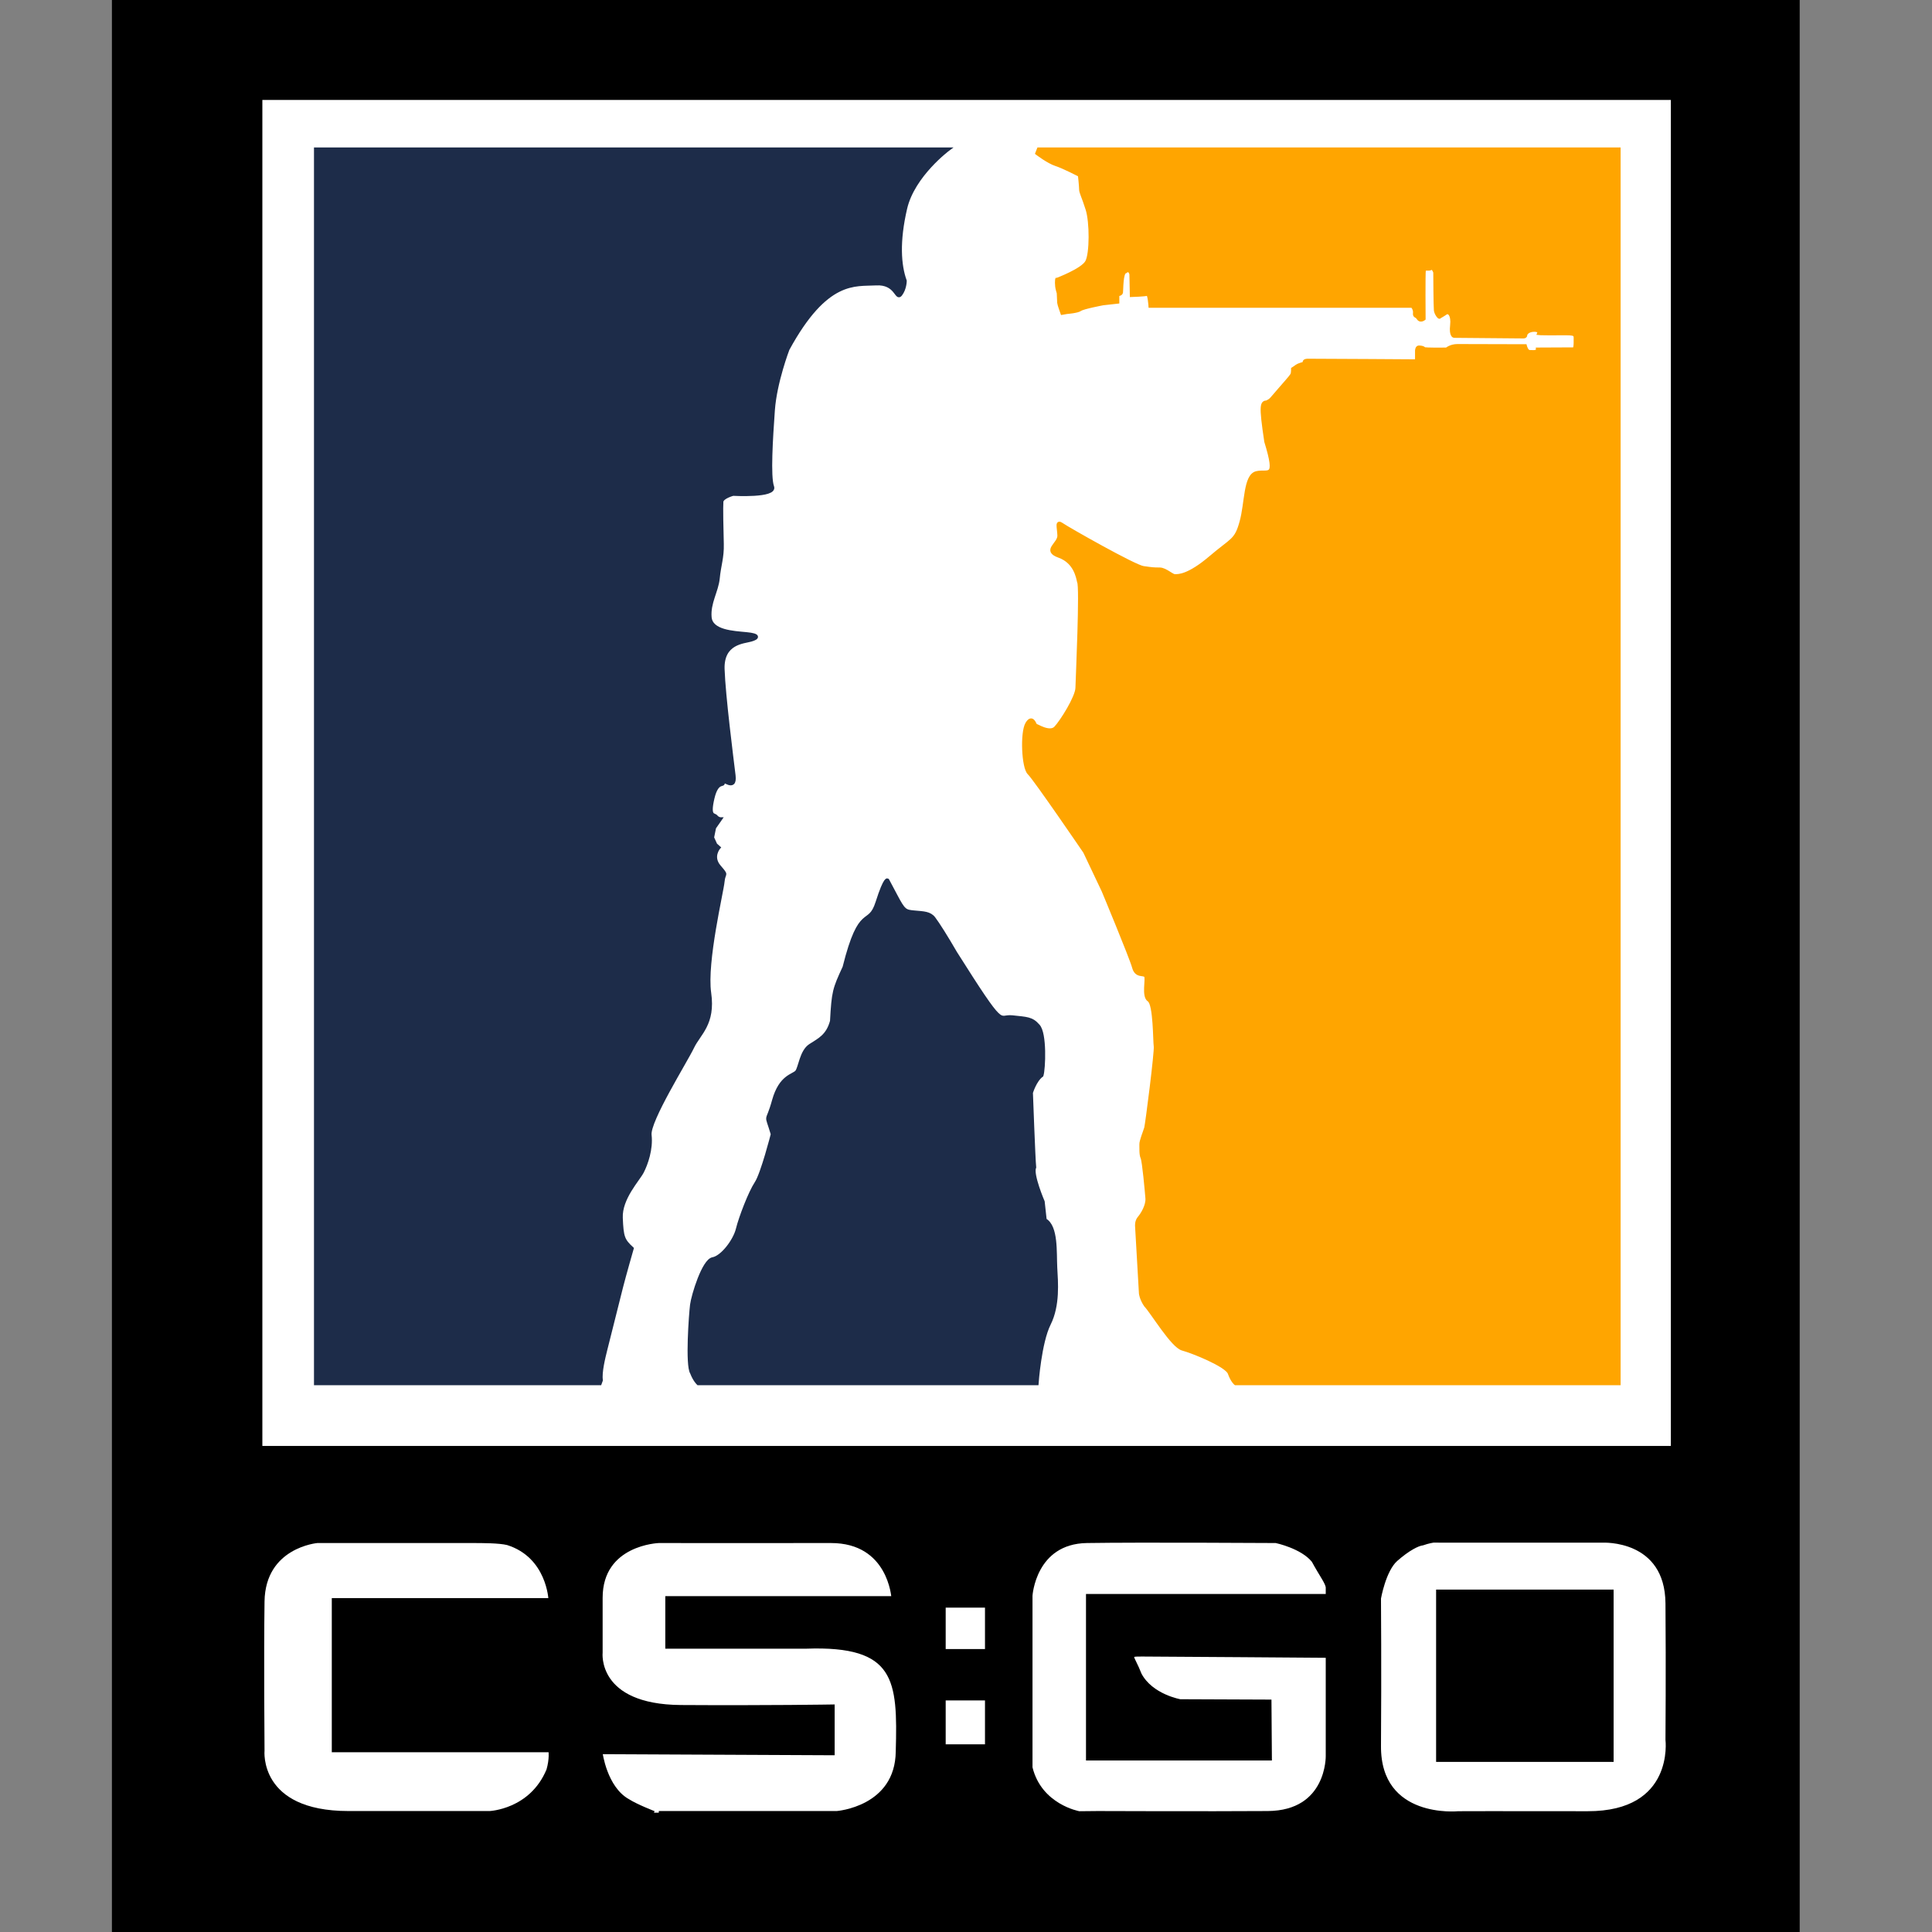<svg width="32" height="32" viewBox="0 0 32 32" fill="none" xmlns="http://www.w3.org/2000/svg">
<rect x="0" y="0" width="32" height="32" fill="#808080" stroke="none"/>
<g clip-path="url(#clip0_137_3965)">
<path d="M1.881 32H29.781V6.22123e-07H1.881V32Z" fill="black" stroke="black" stroke-width="0.055" stroke-miterlimit="10"/>
<path d="M4.318 23.977H27.702V1.628H4.318V23.977Z" fill="white" stroke="black" stroke-width="0.055" stroke-miterlimit="10"/>
<path d="M5.228 2.47H15.71C15.71 2.47 15.126 2.902 14.998 3.451C14.87 4 14.897 4.391 14.991 4.652C14.991 4.652 14.991 4.782 14.917 4.878C14.843 4.974 14.85 4.679 14.507 4.7C14.165 4.72 13.688 4.611 13.049 5.784C13.049 5.784 12.841 6.326 12.807 6.792C12.774 7.259 12.733 7.897 12.794 8.062C12.854 8.226 12.142 8.185 12.142 8.185C12.142 8.185 11.961 8.233 11.954 8.309C11.947 8.384 11.954 8.782 11.961 9.009C11.967 9.235 11.914 9.365 11.894 9.578C11.873 9.791 11.739 9.983 11.759 10.223C11.779 10.463 12.149 10.477 12.364 10.497C12.579 10.518 12.559 10.566 12.438 10.6C12.317 10.635 11.961 10.642 11.974 11.081C11.988 11.52 12.122 12.563 12.156 12.844C12.189 13.125 11.947 12.871 11.974 12.954C12.001 13.036 11.88 12.906 11.806 13.221C11.732 13.537 11.826 13.482 11.86 13.523C11.894 13.564 11.934 13.564 11.934 13.564L11.833 13.708L11.8 13.873L11.853 13.99L11.907 14.038C11.907 14.038 11.773 14.189 11.914 14.353C12.055 14.518 11.988 14.443 11.974 14.6C11.961 14.758 11.678 15.931 11.752 16.446C11.826 16.96 11.578 17.118 11.47 17.345C11.363 17.571 10.738 18.566 10.765 18.799C10.792 19.033 10.704 19.28 10.637 19.41C10.57 19.54 10.274 19.849 10.288 20.172C10.301 20.494 10.321 20.542 10.469 20.679C10.469 20.679 10.341 21.125 10.294 21.311C10.247 21.496 10.066 22.223 10.032 22.353C9.999 22.484 9.938 22.731 9.958 22.861L9.938 22.916H5.228" fill="#1D2C49"/>
<path d="M5.228 2.47H15.71C15.71 2.47 15.126 2.902 14.998 3.451C14.87 4 14.897 4.391 14.991 4.652C14.991 4.652 14.991 4.782 14.917 4.878C14.843 4.974 14.85 4.679 14.507 4.7C14.165 4.72 13.688 4.611 13.049 5.784C13.049 5.784 12.841 6.326 12.807 6.793C12.774 7.259 12.733 7.897 12.794 8.062C12.854 8.226 12.142 8.185 12.142 8.185C12.142 8.185 11.961 8.233 11.954 8.309C11.947 8.384 11.954 8.782 11.961 9.009C11.967 9.235 11.914 9.365 11.894 9.578C11.873 9.791 11.739 9.983 11.759 10.223C11.779 10.463 12.149 10.477 12.364 10.498C12.579 10.518 12.559 10.566 12.438 10.6C12.317 10.635 11.961 10.642 11.974 11.081C11.988 11.52 12.122 12.563 12.156 12.844C12.189 13.125 11.947 12.871 11.974 12.954C12.001 13.036 11.88 12.906 11.806 13.221C11.732 13.537 11.826 13.482 11.86 13.523C11.894 13.564 11.934 13.564 11.934 13.564L11.833 13.709L11.8 13.873L11.853 13.99L11.907 14.038C11.907 14.038 11.773 14.189 11.914 14.353C12.055 14.518 11.988 14.443 11.974 14.6C11.961 14.758 11.678 15.931 11.752 16.446C11.826 16.961 11.578 17.118 11.47 17.345C11.363 17.571 10.738 18.566 10.765 18.799C10.792 19.033 10.704 19.28 10.637 19.41C10.57 19.54 10.274 19.849 10.288 20.172C10.301 20.494 10.321 20.542 10.469 20.679C10.469 20.679 10.341 21.125 10.294 21.311C10.247 21.496 10.066 22.223 10.032 22.353C9.999 22.484 9.938 22.731 9.958 22.861L9.938 22.916H5.228V2.47Z" stroke="#1D2C49" stroke-width="0.055" stroke-miterlimit="10"/>
<path d="M11.564 22.916H17.175C17.175 22.916 17.222 22.237 17.377 21.928C17.531 21.619 17.498 21.242 17.484 20.995C17.471 20.748 17.504 20.316 17.309 20.206L17.276 19.904C17.276 19.904 17.081 19.451 17.135 19.334C17.121 19.204 17.081 18.099 17.081 18.099C17.081 18.099 17.142 17.894 17.256 17.811C17.289 17.708 17.316 17.111 17.195 16.988C17.088 16.864 17.007 16.871 16.765 16.844C16.523 16.817 16.658 17.098 15.825 15.78C15.683 15.534 15.536 15.3 15.468 15.211C15.401 15.122 15.3 15.122 15.146 15.108C14.991 15.094 14.971 15.088 14.837 14.834L14.702 14.58C14.702 14.58 14.668 14.511 14.53 14.943C14.393 15.376 14.252 14.943 13.983 16.021C13.815 16.384 13.802 16.425 13.775 16.913C13.708 17.16 13.567 17.221 13.419 17.317C13.271 17.413 13.251 17.681 13.197 17.75C13.143 17.818 12.928 17.818 12.814 18.23C12.7 18.642 12.68 18.401 12.794 18.786C12.794 18.786 12.626 19.444 12.525 19.595C12.424 19.746 12.263 20.165 12.216 20.357C12.169 20.549 11.961 20.823 11.806 20.851C11.652 20.878 11.477 21.455 11.457 21.612C11.437 21.77 11.376 22.614 11.457 22.738C11.504 22.861 11.564 22.916 11.564 22.916Z" fill="#1D2C49"/>
<path d="M11.564 22.916H17.175C17.175 22.916 17.222 22.237 17.377 21.928C17.531 21.619 17.498 21.242 17.484 20.995C17.471 20.748 17.504 20.316 17.309 20.206L17.276 19.904C17.276 19.904 17.081 19.451 17.135 19.334C17.121 19.204 17.081 18.099 17.081 18.099C17.081 18.099 17.142 17.894 17.256 17.811C17.289 17.709 17.316 17.112 17.195 16.988C17.088 16.865 17.007 16.871 16.765 16.844C16.523 16.817 16.658 17.098 15.825 15.78C15.683 15.534 15.536 15.3 15.468 15.211C15.401 15.122 15.3 15.122 15.146 15.108C14.991 15.094 14.971 15.088 14.837 14.834L14.702 14.58C14.702 14.58 14.668 14.511 14.53 14.944C14.393 15.376 14.252 14.944 13.983 16.021C13.815 16.384 13.802 16.425 13.775 16.913C13.708 17.16 13.567 17.221 13.419 17.317C13.271 17.413 13.251 17.681 13.197 17.75C13.143 17.818 12.928 17.818 12.814 18.23C12.7 18.642 12.68 18.401 12.794 18.786C12.794 18.786 12.626 19.444 12.525 19.595C12.424 19.746 12.263 20.165 12.216 20.357C12.169 20.549 11.961 20.823 11.806 20.851C11.652 20.878 11.477 21.455 11.457 21.612C11.437 21.77 11.376 22.614 11.457 22.738C11.504 22.861 11.564 22.916 11.564 22.916Z" stroke="#1D2C49" stroke-width="0.055" stroke-miterlimit="10"/>
<path d="M17.202 2.47H26.815V22.916H20.464C20.464 22.916 20.41 22.875 20.363 22.744C20.316 22.614 19.755 22.388 19.587 22.343C19.419 22.298 19.087 21.739 18.973 21.619C18.899 21.509 18.892 21.424 18.892 21.424L18.828 20.312C18.828 20.312 18.818 20.23 18.868 20.172C18.919 20.113 19.009 19.966 18.999 19.846C18.989 19.726 18.946 19.238 18.919 19.177C18.892 19.115 18.902 19.012 18.899 18.957C18.895 18.902 18.962 18.741 18.979 18.683C18.996 18.624 19.151 17.41 19.137 17.331C19.124 17.252 19.13 16.631 19.03 16.566C18.929 16.501 19.009 16.213 18.976 16.165C18.942 16.117 18.821 16.182 18.778 16.021C18.734 15.859 18.274 14.755 18.274 14.755L17.968 14.11C17.968 14.11 17.142 12.899 17.044 12.806C16.947 12.713 16.923 12.134 17.01 11.986C17.098 11.839 17.142 12.01 17.151 12.01C17.162 12.01 17.387 12.158 17.484 12.055C17.582 11.952 17.837 11.547 17.84 11.393C17.844 11.238 17.914 9.708 17.867 9.636C17.85 9.564 17.81 9.307 17.541 9.211C17.273 9.115 17.548 9.012 17.541 8.868C17.535 8.724 17.494 8.621 17.592 8.69C17.689 8.758 18.791 9.382 18.936 9.403C19.08 9.424 19.107 9.427 19.208 9.427C19.308 9.427 19.426 9.554 19.47 9.537C19.517 9.537 19.685 9.544 20.048 9.235C20.41 8.926 20.471 8.961 20.558 8.645C20.646 8.329 20.619 7.88 20.81 7.832C21.002 7.784 21.166 7.959 20.968 7.314C20.874 6.693 20.898 6.666 20.985 6.659C21.062 6.617 21.039 6.628 21.213 6.429C21.388 6.23 21.392 6.22 21.402 6.199C21.412 6.178 21.412 6.11 21.412 6.11C21.412 6.11 21.465 6.075 21.482 6.062C21.499 6.048 21.583 6.021 21.6 6.021C21.617 6.021 21.573 5.973 21.654 5.969C21.956 5.969 23.465 5.979 23.465 5.979V5.804C23.465 5.804 23.468 5.746 23.505 5.75C23.542 5.753 23.572 5.756 23.585 5.774C23.599 5.791 23.962 5.784 23.962 5.784C23.962 5.784 24.026 5.726 24.14 5.726C24.254 5.726 25.262 5.729 25.262 5.729C25.262 5.729 25.285 5.825 25.336 5.825C25.386 5.825 25.47 5.839 25.467 5.784C25.635 5.784 26.072 5.78 26.072 5.78C26.072 5.78 26.095 5.78 26.092 5.633C26.095 5.506 26.099 5.527 25.672 5.527C25.517 5.527 25.487 5.523 25.487 5.523C25.487 5.523 25.511 5.468 25.413 5.468C25.316 5.468 25.269 5.52 25.269 5.551C25.269 5.581 25.225 5.578 25.225 5.578L24.083 5.568C24.083 5.568 24.026 5.561 24.046 5.389C24.066 5.218 23.999 5.149 23.945 5.187C23.891 5.225 23.851 5.242 23.844 5.252C23.837 5.262 23.784 5.197 23.777 5.139C23.77 5.081 23.767 4.525 23.767 4.515C23.767 4.504 23.737 4.422 23.7 4.446C23.663 4.47 23.599 4.436 23.589 4.477C23.579 4.518 23.585 5.28 23.585 5.28C23.585 5.28 23.525 5.328 23.491 5.273C23.458 5.218 23.424 5.249 23.431 5.184C23.438 5.118 23.391 5.07 23.391 5.07H19.05C19.05 5.07 19.036 4.858 19.003 4.871C18.969 4.885 18.741 4.892 18.741 4.892L18.734 4.542C18.734 4.542 18.714 4.439 18.64 4.501C18.573 4.508 18.579 4.81 18.573 4.844C18.566 4.878 18.512 4.878 18.512 4.878V5.002L18.27 5.029C18.27 5.029 17.941 5.091 17.894 5.125C17.847 5.16 17.672 5.173 17.672 5.173L17.592 5.187C17.592 5.187 17.538 5.036 17.538 5.015C17.538 4.995 17.531 4.851 17.531 4.851C17.531 4.851 17.545 4.906 17.518 4.81C17.491 4.714 17.504 4.631 17.504 4.631C17.504 4.631 17.928 4.473 18.002 4.336C18.076 4.199 18.076 3.678 18.008 3.465C17.941 3.252 17.901 3.19 17.901 3.135C17.901 3.081 17.881 2.902 17.881 2.902C17.881 2.902 17.619 2.765 17.491 2.724C17.363 2.683 17.175 2.539 17.175 2.539" fill="#FFA500"/>
<path d="M17.202 2.47H26.815V22.916H20.464C20.464 22.916 20.41 22.875 20.363 22.744C20.316 22.614 19.755 22.388 19.587 22.343C19.419 22.299 19.087 21.739 18.973 21.619C18.899 21.509 18.892 21.424 18.892 21.424L18.828 20.312C18.828 20.312 18.818 20.23 18.868 20.172C18.919 20.113 19.009 19.966 18.999 19.846C18.989 19.726 18.946 19.238 18.919 19.177C18.892 19.115 18.902 19.012 18.899 18.957C18.895 18.902 18.962 18.741 18.979 18.683C18.996 18.624 19.151 17.41 19.137 17.331C19.124 17.252 19.13 16.631 19.03 16.566C18.929 16.501 19.009 16.213 18.976 16.165C18.942 16.117 18.821 16.182 18.778 16.021C18.734 15.859 18.274 14.755 18.274 14.755L17.968 14.11C17.968 14.11 17.142 12.899 17.044 12.806C16.947 12.714 16.923 12.134 17.01 11.986C17.098 11.839 17.142 12.01 17.151 12.01C17.162 12.01 17.387 12.158 17.484 12.055C17.582 11.952 17.837 11.547 17.84 11.393C17.844 11.239 17.914 9.708 17.867 9.636C17.85 9.564 17.81 9.307 17.541 9.211C17.273 9.115 17.548 9.012 17.541 8.868C17.535 8.724 17.494 8.621 17.592 8.69C17.689 8.758 18.791 9.383 18.936 9.403C19.08 9.424 19.107 9.427 19.208 9.427C19.308 9.427 19.426 9.554 19.47 9.537C19.517 9.537 19.685 9.544 20.048 9.235C20.41 8.926 20.471 8.961 20.558 8.645C20.646 8.329 20.619 7.88 20.81 7.832C21.002 7.784 21.166 7.959 20.968 7.314C20.874 6.693 20.898 6.666 20.985 6.659C21.062 6.618 21.039 6.628 21.213 6.429C21.388 6.23 21.392 6.22 21.402 6.199C21.412 6.178 21.412 6.11 21.412 6.11C21.412 6.11 21.465 6.076 21.482 6.062C21.499 6.048 21.583 6.021 21.6 6.021C21.617 6.021 21.573 5.973 21.654 5.969C21.956 5.969 23.465 5.979 23.465 5.979V5.805C23.465 5.805 23.468 5.746 23.505 5.75C23.542 5.753 23.572 5.756 23.585 5.774C23.599 5.791 23.962 5.784 23.962 5.784C23.962 5.784 24.026 5.726 24.14 5.726C24.254 5.726 25.262 5.729 25.262 5.729C25.262 5.729 25.285 5.825 25.336 5.825C25.386 5.825 25.47 5.839 25.467 5.784C25.635 5.784 26.072 5.781 26.072 5.781C26.072 5.781 26.095 5.781 26.092 5.633C26.095 5.506 26.099 5.527 25.672 5.527C25.517 5.527 25.487 5.523 25.487 5.523C25.487 5.523 25.511 5.468 25.413 5.468C25.316 5.468 25.269 5.52 25.269 5.551C25.269 5.582 25.225 5.578 25.225 5.578L24.083 5.568C24.083 5.568 24.026 5.561 24.046 5.389C24.066 5.218 23.999 5.149 23.945 5.187C23.891 5.225 23.851 5.242 23.844 5.252C23.837 5.263 23.784 5.197 23.777 5.139C23.77 5.081 23.767 4.525 23.767 4.515C23.767 4.504 23.737 4.422 23.7 4.446C23.663 4.47 23.599 4.436 23.589 4.477C23.579 4.518 23.585 5.28 23.585 5.28C23.585 5.28 23.525 5.328 23.491 5.273C23.458 5.218 23.424 5.249 23.431 5.184C23.438 5.118 23.391 5.07 23.391 5.07H19.05C19.05 5.07 19.036 4.858 19.003 4.871C18.969 4.885 18.741 4.892 18.741 4.892L18.734 4.542C18.734 4.542 18.714 4.439 18.64 4.501C18.573 4.508 18.579 4.81 18.573 4.844C18.566 4.878 18.512 4.878 18.512 4.878V5.002L18.27 5.029C18.27 5.029 17.941 5.091 17.894 5.125C17.847 5.16 17.672 5.173 17.672 5.173L17.592 5.187C17.592 5.187 17.538 5.036 17.538 5.016C17.538 4.995 17.531 4.851 17.531 4.851C17.531 4.851 17.545 4.906 17.518 4.81C17.491 4.714 17.504 4.631 17.504 4.631C17.504 4.631 17.928 4.473 18.002 4.336C18.076 4.199 18.076 3.678 18.008 3.465C17.941 3.252 17.901 3.19 17.901 3.136C17.901 3.081 17.881 2.902 17.881 2.902C17.881 2.902 17.619 2.765 17.491 2.724C17.363 2.683 17.175 2.539 17.175 2.539L17.202 2.47Z" stroke="#FFA500" stroke-width="0.055" stroke-miterlimit="10"/>
<path d="M9.112 28.995H5.523V26.497H9.112C9.112 26.497 9.085 25.777 8.406 25.564C8.265 25.53 7.989 25.53 7.815 25.53H5.255C5.255 25.53 4.368 25.605 4.354 26.525C4.341 27.444 4.354 28.995 4.354 28.995C4.354 28.995 4.253 30.024 5.772 30.024H8.11C8.11 30.024 8.796 29.997 9.078 29.317C9.132 29.132 9.112 28.995 9.112 28.995Z" fill="white"/>
<path d="M9.112 28.995H5.523V26.497H9.112C9.112 26.497 9.085 25.777 8.406 25.564C8.265 25.53 7.989 25.53 7.815 25.53H5.255C5.255 25.53 4.368 25.605 4.354 26.525C4.341 27.444 4.354 28.995 4.354 28.995C4.354 28.995 4.253 30.024 5.772 30.024H8.11C8.11 30.024 8.796 29.997 9.078 29.317C9.132 29.132 9.112 28.995 9.112 28.995Z" stroke="black" stroke-width="0.055" stroke-miterlimit="10"/>
<path d="M10.912 30.024H13.86C13.86 30.024 14.854 29.951 14.864 29.009C14.897 27.822 14.857 27.225 13.349 27.28C11.605 27.28 11.298 27.28 11.298 27.28H11.047V26.465H14.792C14.792 26.465 14.738 25.528 13.761 25.53C12.785 25.532 10.912 25.53 10.912 25.53C10.912 25.53 9.954 25.56 9.954 26.465V27.371C9.954 27.371 9.855 28.259 11.28 28.268C12.704 28.277 13.797 28.259 13.797 28.259V29.045L9.952 29.027C9.952 29.027 10.025 29.612 10.402 29.823C10.545 29.914 10.832 30.024 10.832 30.024" fill="white"/>
<path d="M10.912 30.024H13.86C13.86 30.024 14.854 29.951 14.864 29.009C14.897 27.822 14.857 27.225 13.349 27.28C11.605 27.28 11.298 27.28 11.298 27.28H11.047V26.465H14.792C14.792 26.465 14.738 25.528 13.761 25.53C12.785 25.532 10.912 25.53 10.912 25.53C10.912 25.53 9.954 25.56 9.954 26.465V27.371C9.954 27.371 9.855 28.259 11.28 28.268C12.704 28.277 13.797 28.259 13.797 28.259V29.045L9.952 29.027C9.952 29.027 10.025 29.612 10.402 29.823C10.545 29.914 10.832 30.024 10.832 30.024" stroke="black" stroke-width="0.055" stroke-miterlimit="10"/>
<path d="M15.636 27.341H16.342V26.6H15.636V27.341Z" fill="white" stroke="black" stroke-width="0.055" stroke-miterlimit="10"/>
<path d="M15.636 28.919H16.342V28.137H15.636V28.919Z" fill="white" stroke="black" stroke-width="0.055" stroke-miterlimit="10"/>
<path d="M21.986 26.429H18.015V29.132H21.039L21.032 28.178L19.547 28.172C19.547 28.172 19.07 28.089 18.882 27.732C18.754 27.403 18.66 27.41 18.936 27.41C19.211 27.41 21.986 27.43 21.986 27.43V29.084C21.986 29.084 22.006 30.017 20.998 30.024C19.991 30.031 18.183 30.024 18.183 30.024L17.874 30.027C17.874 30.027 17.229 29.914 17.074 29.276V26.429C17.074 26.429 17.128 25.544 18.002 25.53C18.875 25.516 21.133 25.53 21.133 25.53C21.133 25.53 21.563 25.619 21.751 25.852C21.885 26.099 21.986 26.223 21.986 26.299C21.986 26.374 21.986 26.429 21.986 26.429Z" fill="white"/>
<path d="M21.986 26.429H18.015V29.132H21.039L21.032 28.178L19.547 28.172C19.547 28.172 19.07 28.089 18.882 27.733C18.754 27.403 18.66 27.41 18.936 27.41C19.211 27.41 21.986 27.431 21.986 27.431V29.084C21.986 29.084 22.006 30.017 20.998 30.024C19.991 30.031 18.183 30.024 18.183 30.024L17.874 30.027C17.874 30.027 17.229 29.914 17.074 29.276V26.429C17.074 26.429 17.128 25.544 18.002 25.53C18.875 25.516 21.133 25.53 21.133 25.53C21.133 25.53 21.563 25.619 21.751 25.852C21.885 26.099 21.986 26.223 21.986 26.299C21.986 26.374 21.986 26.429 21.986 26.429Z" stroke="black" stroke-width="0.055" stroke-miterlimit="10"/>
<path d="M23.939 25.524H26.547C26.547 25.524 27.604 25.468 27.613 26.557C27.622 27.646 27.613 28.817 27.613 28.817C27.613 28.817 27.765 30.03 26.296 30.027C24.826 30.024 24.154 30.027 24.154 30.027C24.154 30.027 22.837 30.161 22.846 28.917C22.855 27.673 22.846 26.475 22.846 26.475C22.846 26.475 22.927 26.008 23.124 25.834C23.321 25.66 23.483 25.578 23.563 25.569C23.663 25.534 23.742 25.523 23.742 25.523" fill="white"/>
<path d="M23.939 25.524H26.547C26.547 25.524 27.604 25.468 27.613 26.557C27.622 27.646 27.613 28.817 27.613 28.817C27.613 28.817 27.765 30.03 26.296 30.027C24.826 30.024 24.154 30.027 24.154 30.027C24.154 30.027 22.837 30.161 22.846 28.917C22.855 27.673 22.846 26.474 22.846 26.474C22.846 26.474 22.927 26.008 23.124 25.834C23.321 25.66 23.483 25.578 23.563 25.569C23.663 25.534 23.742 25.523 23.742 25.523L23.939 25.524Z" stroke="black" stroke-width="0.055" stroke-miterlimit="10"/>
<path d="M23.814 29.155H26.699V26.356H23.814V29.155Z" fill="black" stroke="black" stroke-width="0.055" stroke-miterlimit="10"/>
</g>
<defs>
<clipPath id="clip0_137_3965">
<rect width="32" height="32" fill="white"/>
</clipPath>
</defs>
</svg>
